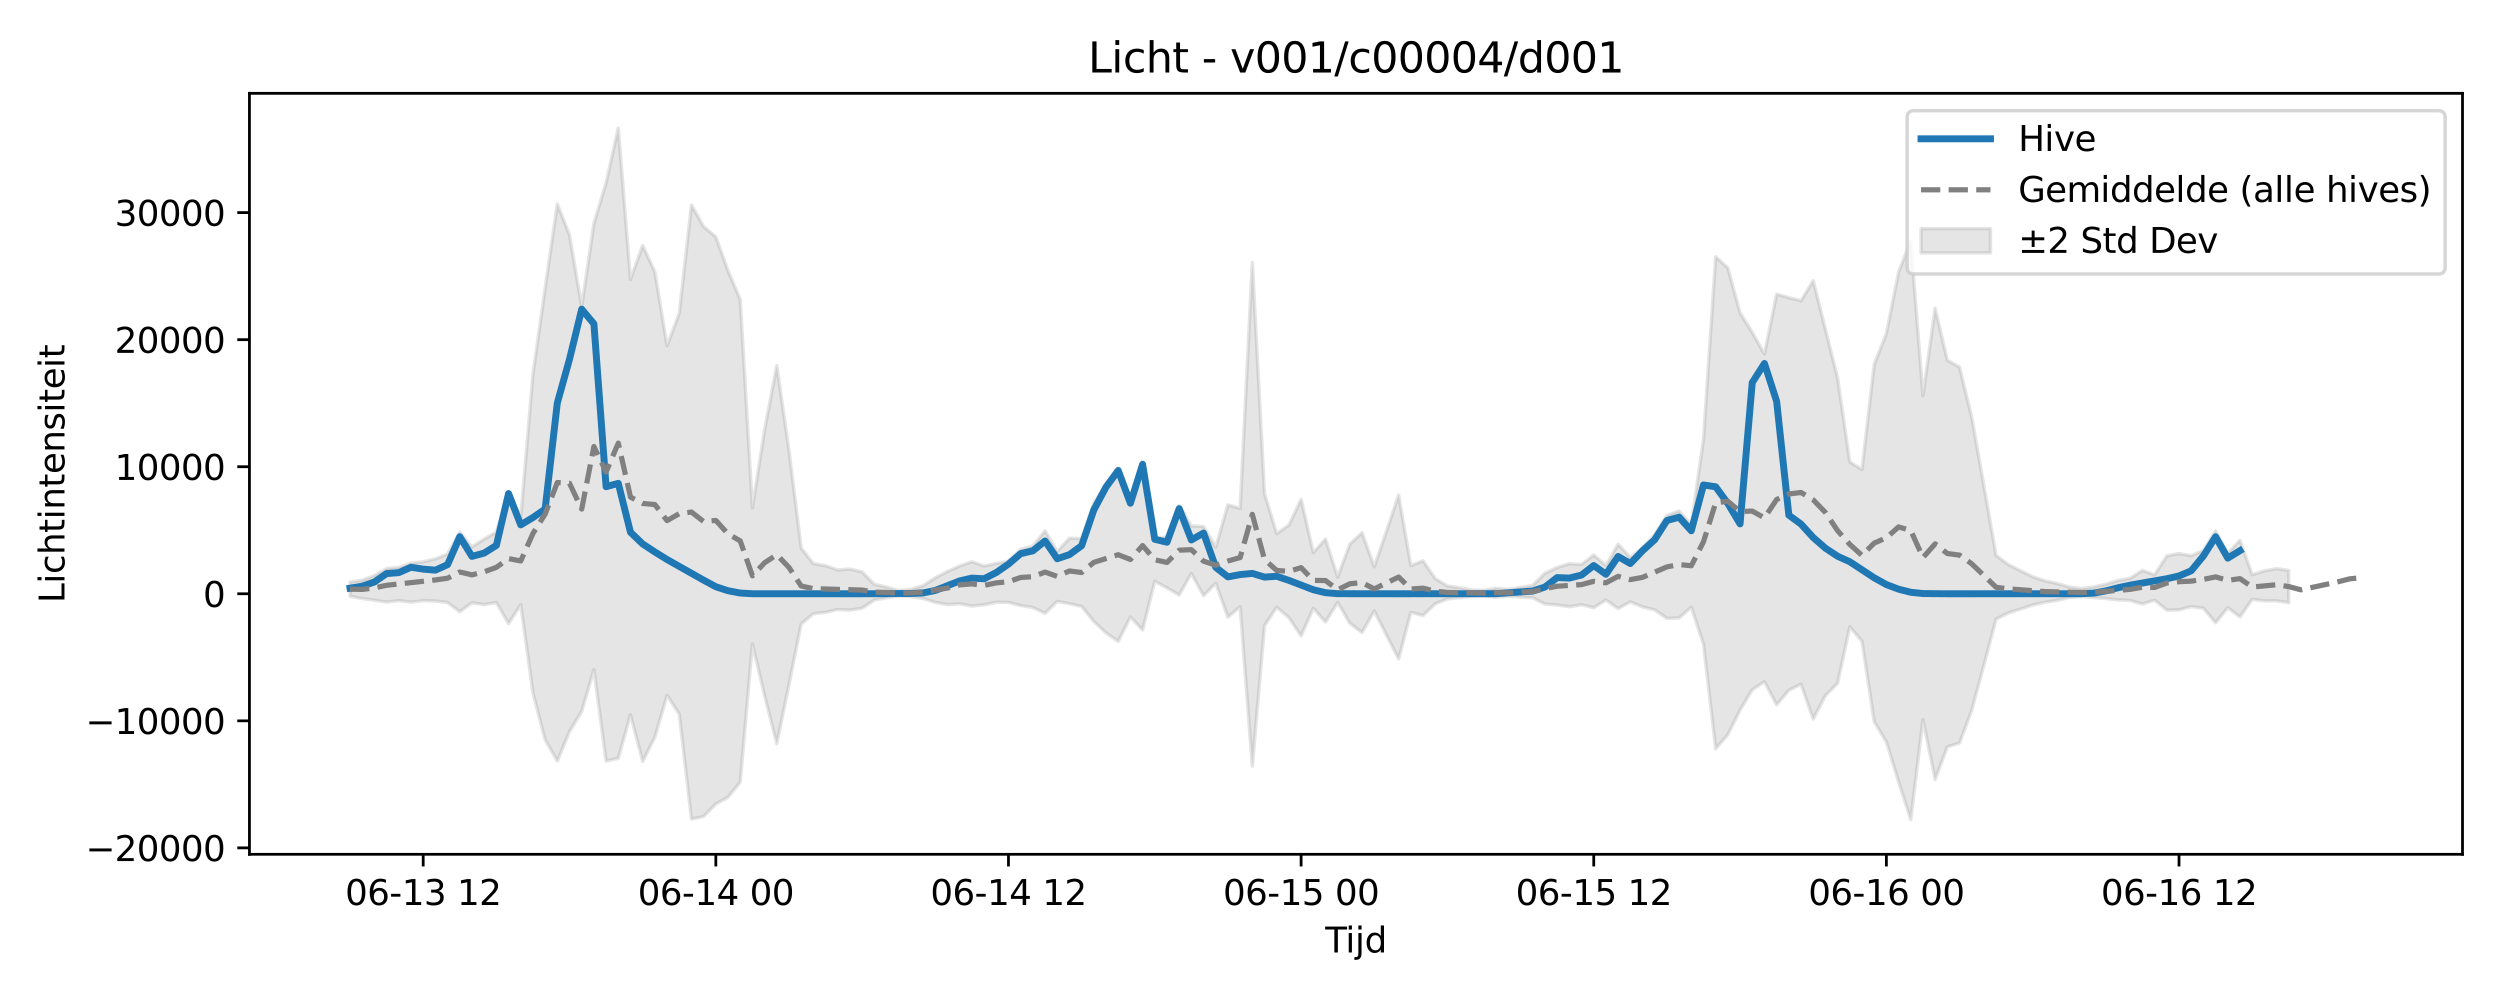 <?xml version="1.0" encoding="utf-8" standalone="no"?>
<!DOCTYPE svg PUBLIC "-//W3C//DTD SVG 1.1//EN"
  "http://www.w3.org/Graphics/SVG/1.1/DTD/svg11.dtd">
<svg xmlns:xlink="http://www.w3.org/1999/xlink" width="720pt" height="288pt" viewBox="0 0 720 288" xmlns="http://www.w3.org/2000/svg" version="1.1">
 <defs>
  <style type="text/css">*{stroke-linejoin: round; stroke-linecap: butt}</style>
 </defs>
 <g id="figure_1">
  <g id="patch_1">
   <path d="M 0 288 
L 720 288 
L 720 0 
L 0 0 
z
" style="fill: #ffffff"/>
  </g>
  <g id="axes_1">
   <g id="patch_2">
    <path d="M 71.84 246.04 
L 709.2 246.04 
L 709.2 26.88 
L 71.84 26.88 
z
" style="fill: #ffffff"/>
   </g>
   <g id="FillBetweenPolyCollection_1">
    <defs>
     <path id="m288b476828" d="M 100.811 -120.385 
L 100.811 -116.282 
L 104.323 -115.608 
L 107.834 -115.15 
L 111.346 -114.607 
L 114.857 -115.034 
L 118.369 -114.586 
L 121.881 -115.025 
L 125.392 -114.914 
L 128.904 -114.485 
L 132.416 -111.802 
L 135.927 -114.393 
L 139.439 -113.871 
L 142.95 -114.471 
L 146.462 -108.402 
L 149.974 -113.844 
L 153.485 -88.526 
L 156.997 -74.927 
L 160.509 -68.831 
L 164.02 -77.322 
L 167.532 -83.095 
L 171.043 -95.159 
L 174.555 -68.815 
L 178.067 -69.615 
L 181.578 -82.157 
L 185.09 -68.717 
L 188.602 -75.696 
L 192.113 -87.739 
L 195.625 -82.357 
L 199.136 -52.114 
L 202.648 -52.85 
L 206.16 -56.476 
L 209.671 -58.406 
L 213.183 -62.764 
L 216.695 -102.553 
L 220.206 -87.657 
L 223.718 -73.811 
L 227.229 -90.868 
L 230.741 -108.293 
L 234.253 -111.249 
L 237.764 -111.657 
L 241.276 -112.465 
L 244.788 -112.277 
L 248.299 -112.837 
L 251.811 -115.204 
L 255.322 -115.826 
L 258.834 -116.408 
L 262.346 -116.193 
L 265.857 -115.619 
L 269.369 -114.51 
L 272.881 -113.882 
L 276.392 -114.115 
L 279.904 -113.449 
L 283.415 -113.812 
L 286.927 -114.546 
L 290.439 -114.527 
L 293.95 -113.594 
L 297.462 -113.034 
L 300.974 -111.357 
L 304.485 -114.795 
L 307.997 -114.133 
L 311.508 -113.36 
L 315.02 -109.018 
L 318.532 -105.74 
L 322.043 -103.287 
L 325.555 -110.305 
L 329.067 -106.567 
L 332.578 -120.597 
L 336.09 -118.691 
L 339.601 -116.632 
L 343.113 -122.823 
L 346.625 -116.417 
L 350.136 -120.019 
L 353.648 -110.26 
L 357.16 -113.27 
L 360.671 -67.323 
L 364.183 -107.828 
L 367.694 -113.127 
L 371.206 -110.115 
L 374.718 -104.866 
L 378.229 -112.834 
L 381.741 -108.847 
L 385.253 -114.494 
L 388.764 -108.473 
L 392.276 -105.835 
L 395.787 -112.025 
L 399.299 -105.126 
L 402.811 -98.221 
L 406.322 -111.646 
L 409.834 -110.712 
L 413.346 -114.119 
L 416.857 -115.518 
L 420.369 -115.862 
L 423.88 -116.3 
L 427.392 -116.429 
L 430.904 -116.037 
L 434.415 -116.308 
L 437.927 -116.024 
L 441.439 -115.837 
L 444.95 -114.032 
L 448.462 -113.764 
L 451.973 -113.264 
L 455.485 -113.837 
L 458.997 -112.989 
L 462.508 -115.201 
L 466.02 -112.732 
L 469.532 -114.671 
L 473.043 -113.214 
L 476.555 -112.343 
L 480.066 -109.905 
L 483.578 -110.032 
L 487.09 -113.126 
L 490.601 -102.522 
L 494.113 -72.358 
L 497.625 -76.423 
L 501.136 -83.498 
L 504.648 -89.34 
L 508.159 -91.664 
L 511.671 -85.027 
L 515.183 -89.199 
L 518.694 -90.948 
L 522.206 -80.945 
L 525.718 -87.661 
L 529.229 -91.208 
L 532.741 -107.455 
L 536.252 -103.319 
L 539.764 -80.175 
L 543.276 -74.315 
L 546.787 -62.859 
L 550.299 -51.922 
L 553.811 -80.749 
L 557.322 -63.518 
L 560.834 -72.924 
L 564.345 -73.999 
L 567.857 -83.41 
L 571.369 -96.496 
L 574.88 -109.714 
L 578.392 -111.455 
L 581.904 -112.597 
L 585.415 -113.771 
L 588.927 -114.54 
L 592.438 -115.107 
L 595.95 -115.913 
L 599.462 -116.215 
L 602.973 -115.895 
L 606.485 -115.613 
L 609.997 -115.234 
L 613.508 -115.066 
L 617.02 -114.043 
L 620.531 -115.153 
L 624.043 -112.277 
L 627.555 -112.354 
L 631.066 -113.3 
L 634.578 -112.83 
L 638.09 -108.64 
L 641.601 -112.987 
L 645.113 -110.326 
L 648.624 -115.374 
L 652.136 -114.955 
L 655.648 -114.97 
L 659.159 -114.41 
L 659.159 -123.728 
L 659.159 -123.728 
L 655.648 -124.215 
L 652.136 -123.59 
L 648.624 -122.494 
L 645.113 -132.384 
L 641.601 -128.714 
L 638.09 -135.071 
L 634.578 -129.449 
L 631.066 -127.958 
L 627.555 -128.585 
L 624.043 -127.905 
L 620.531 -122.465 
L 617.02 -123.728 
L 613.508 -121.456 
L 609.997 -120.814 
L 606.485 -119.737 
L 602.973 -118.935 
L 599.462 -118.5 
L 595.95 -118.939 
L 592.438 -119.95 
L 588.927 -120.715 
L 585.415 -121.87 
L 581.904 -123.647 
L 578.392 -125.374 
L 574.88 -128.009 
L 571.369 -148.009 
L 567.857 -167.841 
L 564.345 -182.27 
L 560.834 -184.25 
L 557.322 -199.224 
L 553.811 -174.085 
L 550.299 -218.525 
L 546.787 -209.624 
L 543.276 -191.938 
L 539.764 -182.992 
L 536.252 -152.771 
L 532.741 -154.982 
L 529.229 -179.134 
L 525.718 -193.163 
L 522.206 -207.154 
L 518.694 -201.388 
L 515.183 -202.279 
L 511.671 -203.268 
L 508.159 -186.039 
L 504.648 -192.27 
L 501.136 -197.89 
L 497.625 -210.835 
L 494.113 -214.059 
L 490.601 -161.422 
L 487.09 -136.971 
L 483.578 -140.811 
L 480.066 -139.556 
L 476.555 -134.033 
L 473.043 -130.223 
L 469.532 -127.481 
L 466.02 -131.285 
L 462.508 -125.094 
L 458.997 -128.168 
L 455.485 -125.429 
L 451.973 -125.637 
L 448.462 -124.562 
L 444.95 -122.905 
L 441.439 -119.403 
L 437.927 -118.825 
L 434.415 -118.254 
L 430.904 -118.574 
L 427.392 -118.008 
L 423.88 -118.11 
L 420.369 -118.717 
L 416.857 -119.227 
L 413.346 -121.343 
L 409.834 -126.498 
L 406.322 -125.085 
L 402.811 -145.397 
L 399.299 -134.981 
L 395.787 -124.755 
L 392.276 -134.585 
L 388.764 -131.283 
L 385.253 -121.802 
L 381.741 -132.756 
L 378.229 -128.858 
L 374.718 -144.171 
L 371.206 -136.782 
L 367.694 -134.305 
L 364.183 -145.815 
L 360.671 -212.404 
L 357.16 -141.585 
L 353.648 -142.604 
L 350.136 -130.409 
L 346.625 -136.338 
L 343.113 -136.565 
L 339.601 -142.457 
L 336.09 -133.342 
L 332.578 -132.97 
L 329.067 -155.178 
L 325.555 -143.417 
L 322.043 -153.21 
L 318.532 -148.602 
L 315.02 -143.059 
L 311.508 -132.862 
L 307.997 -132.995 
L 304.485 -129.194 
L 300.974 -135.124 
L 297.462 -130.746 
L 293.95 -129.803 
L 290.439 -126.371 
L 286.927 -125.733 
L 283.415 -124.98 
L 279.904 -126.221 
L 276.392 -125.012 
L 272.881 -123.407 
L 269.369 -121.597 
L 265.857 -119.325 
L 262.346 -118.283 
L 258.834 -117.918 
L 255.322 -118.929 
L 251.811 -119.719 
L 248.299 -123.284 
L 244.788 -124.131 
L 241.276 -123.845 
L 237.764 -125.068 
L 234.253 -125.685 
L 230.741 -130.17 
L 227.229 -158.275 
L 223.718 -182.695 
L 220.206 -164.187 
L 216.695 -141.786 
L 213.183 -201.685 
L 209.671 -210.047 
L 206.16 -219.761 
L 202.648 -222.739 
L 199.136 -228.947 
L 195.625 -197.763 
L 192.113 -188.39 
L 188.602 -209.694 
L 185.09 -217.291 
L 181.578 -207.518 
L 178.067 -251.158 
L 174.555 -235.33 
L 171.043 -223.653 
L 167.532 -199.673 
L 164.02 -220.295 
L 160.509 -229.239 
L 156.997 -204.941 
L 153.485 -180.18 
L 149.974 -139.042 
L 146.462 -145.845 
L 142.95 -134.733 
L 139.439 -132.755 
L 135.927 -130.493 
L 132.416 -134.732 
L 128.904 -128.459 
L 125.392 -127.032 
L 121.881 -126.207 
L 118.369 -125.833 
L 114.857 -124.583 
L 111.346 -124.26 
L 107.834 -122.249 
L 104.323 -120.879 
L 100.811 -120.385 
z
" style="stroke: #808080; stroke-opacity: 0.2"/>
    </defs>
    <g clip-path="url(#p7e1d747dbb)">
     <use xlink:href="#m288b476828" x="0" y="288" style="fill: #808080; fill-opacity: 0.2; stroke: #808080; stroke-opacity: 0.2"/>
    </g>
   </g>
   <g id="matplotlib.axis_1">
    <g id="xtick_1">
     <g id="line2d_1">
      <defs>
       <path id="me4b6c28647" d="M 0 0 
L 0 3.5 
" style="stroke: #000000; stroke-width: 0.8"/>
      </defs>
      <g>
       <use xlink:href="#me4b6c28647" x="121.881" y="246.04" style="stroke: #000000; stroke-width: 0.8"/>
      </g>
     </g>
     <g id="text_1">
      <!-- 06-13 12 -->
      <g transform="translate(99.4 260.638) scale(0.1 -0.1)">
       <defs>
        <path id="DejaVuSans-30" d="M 2034 4250 
Q 1547 4250 1301 3770 
Q 1056 3291 1056 2328 
Q 1056 1369 1301 889 
Q 1547 409 2034 409 
Q 2525 409 2770 889 
Q 3016 1369 3016 2328 
Q 3016 3291 2770 3770 
Q 2525 4250 2034 4250 
z
M 2034 4750 
Q 2819 4750 3233 4129 
Q 3647 3509 3647 2328 
Q 3647 1150 3233 529 
Q 2819 -91 2034 -91 
Q 1250 -91 836 529 
Q 422 1150 422 2328 
Q 422 3509 836 4129 
Q 1250 4750 2034 4750 
z
" transform="scale(0.016)"/>
        <path id="DejaVuSans-36" d="M 2113 2584 
Q 1688 2584 1439 2293 
Q 1191 2003 1191 1497 
Q 1191 994 1439 701 
Q 1688 409 2113 409 
Q 2538 409 2786 701 
Q 3034 994 3034 1497 
Q 3034 2003 2786 2293 
Q 2538 2584 2113 2584 
z
M 3366 4563 
L 3366 3988 
Q 3128 4100 2886 4159 
Q 2644 4219 2406 4219 
Q 1781 4219 1451 3797 
Q 1122 3375 1075 2522 
Q 1259 2794 1537 2939 
Q 1816 3084 2150 3084 
Q 2853 3084 3261 2657 
Q 3669 2231 3669 1497 
Q 3669 778 3244 343 
Q 2819 -91 2113 -91 
Q 1303 -91 875 529 
Q 447 1150 447 2328 
Q 447 3434 972 4092 
Q 1497 4750 2381 4750 
Q 2619 4750 2861 4703 
Q 3103 4656 3366 4563 
z
" transform="scale(0.016)"/>
        <path id="DejaVuSans-2d" d="M 313 2009 
L 1997 2009 
L 1997 1497 
L 313 1497 
L 313 2009 
z
" transform="scale(0.016)"/>
        <path id="DejaVuSans-31" d="M 794 531 
L 1825 531 
L 1825 4091 
L 703 3866 
L 703 4441 
L 1819 4666 
L 2450 4666 
L 2450 531 
L 3481 531 
L 3481 0 
L 794 0 
L 794 531 
z
" transform="scale(0.016)"/>
        <path id="DejaVuSans-33" d="M 2597 2516 
Q 3050 2419 3304 2112 
Q 3559 1806 3559 1356 
Q 3559 666 3084 287 
Q 2609 -91 1734 -91 
Q 1441 -91 1130 -33 
Q 819 25 488 141 
L 488 750 
Q 750 597 1062 519 
Q 1375 441 1716 441 
Q 2309 441 2620 675 
Q 2931 909 2931 1356 
Q 2931 1769 2642 2001 
Q 2353 2234 1838 2234 
L 1294 2234 
L 1294 2753 
L 1863 2753 
Q 2328 2753 2575 2939 
Q 2822 3125 2822 3475 
Q 2822 3834 2567 4026 
Q 2313 4219 1838 4219 
Q 1578 4219 1281 4162 
Q 984 4106 628 3988 
L 628 4550 
Q 988 4650 1302 4700 
Q 1616 4750 1894 4750 
Q 2613 4750 3031 4423 
Q 3450 4097 3450 3541 
Q 3450 3153 3228 2886 
Q 3006 2619 2597 2516 
z
" transform="scale(0.016)"/>
        <path id="DejaVuSans-20" transform="scale(0.016)"/>
        <path id="DejaVuSans-32" d="M 1228 531 
L 3431 531 
L 3431 0 
L 469 0 
L 469 531 
Q 828 903 1448 1529 
Q 2069 2156 2228 2338 
Q 2531 2678 2651 2914 
Q 2772 3150 2772 3378 
Q 2772 3750 2511 3984 
Q 2250 4219 1831 4219 
Q 1534 4219 1204 4116 
Q 875 4013 500 3803 
L 500 4441 
Q 881 4594 1212 4672 
Q 1544 4750 1819 4750 
Q 2544 4750 2975 4387 
Q 3406 4025 3406 3419 
Q 3406 3131 3298 2873 
Q 3191 2616 2906 2266 
Q 2828 2175 2409 1742 
Q 1991 1309 1228 531 
z
" transform="scale(0.016)"/>
       </defs>
       <use xlink:href="#DejaVuSans-30"/>
       <use xlink:href="#DejaVuSans-36" transform="translate(63.623 0)"/>
       <use xlink:href="#DejaVuSans-2d" transform="translate(127.246 0)"/>
       <use xlink:href="#DejaVuSans-31" transform="translate(163.33 0)"/>
       <use xlink:href="#DejaVuSans-33" transform="translate(226.953 0)"/>
       <use xlink:href="#DejaVuSans-20" transform="translate(290.576 0)"/>
       <use xlink:href="#DejaVuSans-31" transform="translate(322.363 0)"/>
       <use xlink:href="#DejaVuSans-32" transform="translate(385.986 0)"/>
      </g>
     </g>
    </g>
    <g id="xtick_2">
     <g id="line2d_2">
      <g>
       <use xlink:href="#me4b6c28647" x="206.16" y="246.04" style="stroke: #000000; stroke-width: 0.8"/>
      </g>
     </g>
     <g id="text_2">
      <!-- 06-14 00 -->
      <g transform="translate(183.679 260.638) scale(0.1 -0.1)">
       <defs>
        <path id="DejaVuSans-34" d="M 2419 4116 
L 825 1625 
L 2419 1625 
L 2419 4116 
z
M 2253 4666 
L 3047 4666 
L 3047 1625 
L 3713 1625 
L 3713 1100 
L 3047 1100 
L 3047 0 
L 2419 0 
L 2419 1100 
L 313 1100 
L 313 1709 
L 2253 4666 
z
" transform="scale(0.016)"/>
       </defs>
       <use xlink:href="#DejaVuSans-30"/>
       <use xlink:href="#DejaVuSans-36" transform="translate(63.623 0)"/>
       <use xlink:href="#DejaVuSans-2d" transform="translate(127.246 0)"/>
       <use xlink:href="#DejaVuSans-31" transform="translate(163.33 0)"/>
       <use xlink:href="#DejaVuSans-34" transform="translate(226.953 0)"/>
       <use xlink:href="#DejaVuSans-20" transform="translate(290.576 0)"/>
       <use xlink:href="#DejaVuSans-30" transform="translate(322.363 0)"/>
       <use xlink:href="#DejaVuSans-30" transform="translate(385.986 0)"/>
      </g>
     </g>
    </g>
    <g id="xtick_3">
     <g id="line2d_3">
      <g>
       <use xlink:href="#me4b6c28647" x="290.439" y="246.04" style="stroke: #000000; stroke-width: 0.8"/>
      </g>
     </g>
     <g id="text_3">
      <!-- 06-14 12 -->
      <g transform="translate(267.958 260.638) scale(0.1 -0.1)">
       <use xlink:href="#DejaVuSans-30"/>
       <use xlink:href="#DejaVuSans-36" transform="translate(63.623 0)"/>
       <use xlink:href="#DejaVuSans-2d" transform="translate(127.246 0)"/>
       <use xlink:href="#DejaVuSans-31" transform="translate(163.33 0)"/>
       <use xlink:href="#DejaVuSans-34" transform="translate(226.953 0)"/>
       <use xlink:href="#DejaVuSans-20" transform="translate(290.576 0)"/>
       <use xlink:href="#DejaVuSans-31" transform="translate(322.363 0)"/>
       <use xlink:href="#DejaVuSans-32" transform="translate(385.986 0)"/>
      </g>
     </g>
    </g>
    <g id="xtick_4">
     <g id="line2d_4">
      <g>
       <use xlink:href="#me4b6c28647" x="374.718" y="246.04" style="stroke: #000000; stroke-width: 0.8"/>
      </g>
     </g>
     <g id="text_4">
      <!-- 06-15 00 -->
      <g transform="translate(352.237 260.638) scale(0.1 -0.1)">
       <defs>
        <path id="DejaVuSans-35" d="M 691 4666 
L 3169 4666 
L 3169 4134 
L 1269 4134 
L 1269 2991 
Q 1406 3038 1543 3061 
Q 1681 3084 1819 3084 
Q 2600 3084 3056 2656 
Q 3513 2228 3513 1497 
Q 3513 744 3044 326 
Q 2575 -91 1722 -91 
Q 1428 -91 1123 -41 
Q 819 9 494 109 
L 494 744 
Q 775 591 1075 516 
Q 1375 441 1709 441 
Q 2250 441 2565 725 
Q 2881 1009 2881 1497 
Q 2881 1984 2565 2268 
Q 2250 2553 1709 2553 
Q 1456 2553 1204 2497 
Q 953 2441 691 2322 
L 691 4666 
z
" transform="scale(0.016)"/>
       </defs>
       <use xlink:href="#DejaVuSans-30"/>
       <use xlink:href="#DejaVuSans-36" transform="translate(63.623 0)"/>
       <use xlink:href="#DejaVuSans-2d" transform="translate(127.246 0)"/>
       <use xlink:href="#DejaVuSans-31" transform="translate(163.33 0)"/>
       <use xlink:href="#DejaVuSans-35" transform="translate(226.953 0)"/>
       <use xlink:href="#DejaVuSans-20" transform="translate(290.576 0)"/>
       <use xlink:href="#DejaVuSans-30" transform="translate(322.363 0)"/>
       <use xlink:href="#DejaVuSans-30" transform="translate(385.986 0)"/>
      </g>
     </g>
    </g>
    <g id="xtick_5">
     <g id="line2d_5">
      <g>
       <use xlink:href="#me4b6c28647" x="458.997" y="246.04" style="stroke: #000000; stroke-width: 0.8"/>
      </g>
     </g>
     <g id="text_5">
      <!-- 06-15 12 -->
      <g transform="translate(436.516 260.638) scale(0.1 -0.1)">
       <use xlink:href="#DejaVuSans-30"/>
       <use xlink:href="#DejaVuSans-36" transform="translate(63.623 0)"/>
       <use xlink:href="#DejaVuSans-2d" transform="translate(127.246 0)"/>
       <use xlink:href="#DejaVuSans-31" transform="translate(163.33 0)"/>
       <use xlink:href="#DejaVuSans-35" transform="translate(226.953 0)"/>
       <use xlink:href="#DejaVuSans-20" transform="translate(290.576 0)"/>
       <use xlink:href="#DejaVuSans-31" transform="translate(322.363 0)"/>
       <use xlink:href="#DejaVuSans-32" transform="translate(385.986 0)"/>
      </g>
     </g>
    </g>
    <g id="xtick_6">
     <g id="line2d_6">
      <g>
       <use xlink:href="#me4b6c28647" x="543.276" y="246.04" style="stroke: #000000; stroke-width: 0.8"/>
      </g>
     </g>
     <g id="text_6">
      <!-- 06-16 00 -->
      <g transform="translate(520.795 260.638) scale(0.1 -0.1)">
       <use xlink:href="#DejaVuSans-30"/>
       <use xlink:href="#DejaVuSans-36" transform="translate(63.623 0)"/>
       <use xlink:href="#DejaVuSans-2d" transform="translate(127.246 0)"/>
       <use xlink:href="#DejaVuSans-31" transform="translate(163.33 0)"/>
       <use xlink:href="#DejaVuSans-36" transform="translate(226.953 0)"/>
       <use xlink:href="#DejaVuSans-20" transform="translate(290.576 0)"/>
       <use xlink:href="#DejaVuSans-30" transform="translate(322.363 0)"/>
       <use xlink:href="#DejaVuSans-30" transform="translate(385.986 0)"/>
      </g>
     </g>
    </g>
    <g id="xtick_7">
     <g id="line2d_7">
      <g>
       <use xlink:href="#me4b6c28647" x="627.555" y="246.04" style="stroke: #000000; stroke-width: 0.8"/>
      </g>
     </g>
     <g id="text_7">
      <!-- 06-16 12 -->
      <g transform="translate(605.074 260.638) scale(0.1 -0.1)">
       <use xlink:href="#DejaVuSans-30"/>
       <use xlink:href="#DejaVuSans-36" transform="translate(63.623 0)"/>
       <use xlink:href="#DejaVuSans-2d" transform="translate(127.246 0)"/>
       <use xlink:href="#DejaVuSans-31" transform="translate(163.33 0)"/>
       <use xlink:href="#DejaVuSans-36" transform="translate(226.953 0)"/>
       <use xlink:href="#DejaVuSans-20" transform="translate(290.576 0)"/>
       <use xlink:href="#DejaVuSans-31" transform="translate(322.363 0)"/>
       <use xlink:href="#DejaVuSans-32" transform="translate(385.986 0)"/>
      </g>
     </g>
    </g>
    <g id="text_8">
     <!-- Tijd -->
     <g transform="translate(381.67 274.317) scale(0.1 -0.1)">
      <defs>
       <path id="DejaVuSans-54" d="M -19 4666 
L 3928 4666 
L 3928 4134 
L 2272 4134 
L 2272 0 
L 1638 0 
L 1638 4134 
L -19 4134 
L -19 4666 
z
" transform="scale(0.016)"/>
       <path id="DejaVuSans-69" d="M 603 3500 
L 1178 3500 
L 1178 0 
L 603 0 
L 603 3500 
z
M 603 4863 
L 1178 4863 
L 1178 4134 
L 603 4134 
L 603 4863 
z
" transform="scale(0.016)"/>
       <path id="DejaVuSans-6a" d="M 603 3500 
L 1178 3500 
L 1178 -63 
Q 1178 -731 923 -1031 
Q 669 -1331 103 -1331 
L -116 -1331 
L -116 -844 
L 38 -844 
Q 366 -844 484 -692 
Q 603 -541 603 -63 
L 603 3500 
z
M 603 4863 
L 1178 4863 
L 1178 4134 
L 603 4134 
L 603 4863 
z
" transform="scale(0.016)"/>
       <path id="DejaVuSans-64" d="M 2906 2969 
L 2906 4863 
L 3481 4863 
L 3481 0 
L 2906 0 
L 2906 525 
Q 2725 213 2448 61 
Q 2172 -91 1784 -91 
Q 1150 -91 751 415 
Q 353 922 353 1747 
Q 353 2572 751 3078 
Q 1150 3584 1784 3584 
Q 2172 3584 2448 3432 
Q 2725 3281 2906 2969 
z
M 947 1747 
Q 947 1113 1208 752 
Q 1469 391 1925 391 
Q 2381 391 2643 752 
Q 2906 1113 2906 1747 
Q 2906 2381 2643 2742 
Q 2381 3103 1925 3103 
Q 1469 3103 1208 2742 
Q 947 2381 947 1747 
z
" transform="scale(0.016)"/>
      </defs>
      <use xlink:href="#DejaVuSans-54"/>
      <use xlink:href="#DejaVuSans-69" transform="translate(57.959 0)"/>
      <use xlink:href="#DejaVuSans-6a" transform="translate(85.742 0)"/>
      <use xlink:href="#DejaVuSans-64" transform="translate(113.525 0)"/>
     </g>
    </g>
   </g>
   <g id="matplotlib.axis_2">
    <g id="ytick_1">
     <g id="line2d_8">
      <defs>
       <path id="m578b80d242" d="M 0 0 
L -3.5 0 
" style="stroke: #000000; stroke-width: 0.8"/>
      </defs>
      <g>
       <use xlink:href="#m578b80d242" x="71.84" y="244.191" style="stroke: #000000; stroke-width: 0.8"/>
      </g>
     </g>
     <g id="text_9">
      <!-- −20000 -->
      <g transform="translate(24.648 247.991) scale(0.1 -0.1)">
       <defs>
        <path id="DejaVuSans-2212" d="M 678 2272 
L 4684 2272 
L 4684 1741 
L 678 1741 
L 678 2272 
z
" transform="scale(0.016)"/>
       </defs>
       <use xlink:href="#DejaVuSans-2212"/>
       <use xlink:href="#DejaVuSans-32" transform="translate(83.789 0)"/>
       <use xlink:href="#DejaVuSans-30" transform="translate(147.412 0)"/>
       <use xlink:href="#DejaVuSans-30" transform="translate(211.035 0)"/>
       <use xlink:href="#DejaVuSans-30" transform="translate(274.658 0)"/>
       <use xlink:href="#DejaVuSans-30" transform="translate(338.281 0)"/>
      </g>
     </g>
    </g>
    <g id="ytick_2">
     <g id="line2d_9">
      <g>
       <use xlink:href="#m578b80d242" x="71.84" y="207.599" style="stroke: #000000; stroke-width: 0.8"/>
      </g>
     </g>
     <g id="text_10">
      <!-- −10000 -->
      <g transform="translate(24.648 211.398) scale(0.1 -0.1)">
       <use xlink:href="#DejaVuSans-2212"/>
       <use xlink:href="#DejaVuSans-31" transform="translate(83.789 0)"/>
       <use xlink:href="#DejaVuSans-30" transform="translate(147.412 0)"/>
       <use xlink:href="#DejaVuSans-30" transform="translate(211.035 0)"/>
       <use xlink:href="#DejaVuSans-30" transform="translate(274.658 0)"/>
       <use xlink:href="#DejaVuSans-30" transform="translate(338.281 0)"/>
      </g>
     </g>
    </g>
    <g id="ytick_3">
     <g id="line2d_10">
      <g>
       <use xlink:href="#m578b80d242" x="71.84" y="171.006" style="stroke: #000000; stroke-width: 0.8"/>
      </g>
     </g>
     <g id="text_11">
      <!-- 0 -->
      <g transform="translate(58.477 174.805) scale(0.1 -0.1)">
       <use xlink:href="#DejaVuSans-30"/>
      </g>
     </g>
    </g>
    <g id="ytick_4">
     <g id="line2d_11">
      <g>
       <use xlink:href="#m578b80d242" x="71.84" y="134.413" style="stroke: #000000; stroke-width: 0.8"/>
      </g>
     </g>
     <g id="text_12">
      <!-- 10000 -->
      <g transform="translate(33.028 138.213) scale(0.1 -0.1)">
       <use xlink:href="#DejaVuSans-31"/>
       <use xlink:href="#DejaVuSans-30" transform="translate(63.623 0)"/>
       <use xlink:href="#DejaVuSans-30" transform="translate(127.246 0)"/>
       <use xlink:href="#DejaVuSans-30" transform="translate(190.869 0)"/>
       <use xlink:href="#DejaVuSans-30" transform="translate(254.492 0)"/>
      </g>
     </g>
    </g>
    <g id="ytick_5">
     <g id="line2d_12">
      <g>
       <use xlink:href="#m578b80d242" x="71.84" y="97.821" style="stroke: #000000; stroke-width: 0.8"/>
      </g>
     </g>
     <g id="text_13">
      <!-- 20000 -->
      <g transform="translate(33.028 101.62) scale(0.1 -0.1)">
       <use xlink:href="#DejaVuSans-32"/>
       <use xlink:href="#DejaVuSans-30" transform="translate(63.623 0)"/>
       <use xlink:href="#DejaVuSans-30" transform="translate(127.246 0)"/>
       <use xlink:href="#DejaVuSans-30" transform="translate(190.869 0)"/>
       <use xlink:href="#DejaVuSans-30" transform="translate(254.492 0)"/>
      </g>
     </g>
    </g>
    <g id="ytick_6">
     <g id="line2d_13">
      <g>
       <use xlink:href="#m578b80d242" x="71.84" y="61.228" style="stroke: #000000; stroke-width: 0.8"/>
      </g>
     </g>
     <g id="text_14">
      <!-- 30000 -->
      <g transform="translate(33.028 65.027) scale(0.1 -0.1)">
       <use xlink:href="#DejaVuSans-33"/>
       <use xlink:href="#DejaVuSans-30" transform="translate(63.623 0)"/>
       <use xlink:href="#DejaVuSans-30" transform="translate(127.246 0)"/>
       <use xlink:href="#DejaVuSans-30" transform="translate(190.869 0)"/>
       <use xlink:href="#DejaVuSans-30" transform="translate(254.492 0)"/>
      </g>
     </g>
    </g>
    <g id="text_15">
     <!-- Lichtintensiteit -->
     <g transform="translate(18.568 173.656) rotate(-90) scale(0.1 -0.1)">
      <defs>
       <path id="DejaVuSans-4c" d="M 628 4666 
L 1259 4666 
L 1259 531 
L 3531 531 
L 3531 0 
L 628 0 
L 628 4666 
z
" transform="scale(0.016)"/>
       <path id="DejaVuSans-63" d="M 3122 3366 
L 3122 2828 
Q 2878 2963 2633 3030 
Q 2388 3097 2138 3097 
Q 1578 3097 1268 2742 
Q 959 2388 959 1747 
Q 959 1106 1268 751 
Q 1578 397 2138 397 
Q 2388 397 2633 464 
Q 2878 531 3122 666 
L 3122 134 
Q 2881 22 2623 -34 
Q 2366 -91 2075 -91 
Q 1284 -91 818 406 
Q 353 903 353 1747 
Q 353 2603 823 3093 
Q 1294 3584 2113 3584 
Q 2378 3584 2631 3529 
Q 2884 3475 3122 3366 
z
" transform="scale(0.016)"/>
       <path id="DejaVuSans-68" d="M 3513 2113 
L 3513 0 
L 2938 0 
L 2938 2094 
Q 2938 2591 2744 2837 
Q 2550 3084 2163 3084 
Q 1697 3084 1428 2787 
Q 1159 2491 1159 1978 
L 1159 0 
L 581 0 
L 581 4863 
L 1159 4863 
L 1159 2956 
Q 1366 3272 1645 3428 
Q 1925 3584 2291 3584 
Q 2894 3584 3203 3211 
Q 3513 2838 3513 2113 
z
" transform="scale(0.016)"/>
       <path id="DejaVuSans-74" d="M 1172 4494 
L 1172 3500 
L 2356 3500 
L 2356 3053 
L 1172 3053 
L 1172 1153 
Q 1172 725 1289 603 
Q 1406 481 1766 481 
L 2356 481 
L 2356 0 
L 1766 0 
Q 1100 0 847 248 
Q 594 497 594 1153 
L 594 3053 
L 172 3053 
L 172 3500 
L 594 3500 
L 594 4494 
L 1172 4494 
z
" transform="scale(0.016)"/>
       <path id="DejaVuSans-6e" d="M 3513 2113 
L 3513 0 
L 2938 0 
L 2938 2094 
Q 2938 2591 2744 2837 
Q 2550 3084 2163 3084 
Q 1697 3084 1428 2787 
Q 1159 2491 1159 1978 
L 1159 0 
L 581 0 
L 581 3500 
L 1159 3500 
L 1159 2956 
Q 1366 3272 1645 3428 
Q 1925 3584 2291 3584 
Q 2894 3584 3203 3211 
Q 3513 2838 3513 2113 
z
" transform="scale(0.016)"/>
       <path id="DejaVuSans-65" d="M 3597 1894 
L 3597 1613 
L 953 1613 
Q 991 1019 1311 708 
Q 1631 397 2203 397 
Q 2534 397 2845 478 
Q 3156 559 3463 722 
L 3463 178 
Q 3153 47 2828 -22 
Q 2503 -91 2169 -91 
Q 1331 -91 842 396 
Q 353 884 353 1716 
Q 353 2575 817 3079 
Q 1281 3584 2069 3584 
Q 2775 3584 3186 3129 
Q 3597 2675 3597 1894 
z
M 3022 2063 
Q 3016 2534 2758 2815 
Q 2500 3097 2075 3097 
Q 1594 3097 1305 2825 
Q 1016 2553 972 2059 
L 3022 2063 
z
" transform="scale(0.016)"/>
       <path id="DejaVuSans-73" d="M 2834 3397 
L 2834 2853 
Q 2591 2978 2328 3040 
Q 2066 3103 1784 3103 
Q 1356 3103 1142 2972 
Q 928 2841 928 2578 
Q 928 2378 1081 2264 
Q 1234 2150 1697 2047 
L 1894 2003 
Q 2506 1872 2764 1633 
Q 3022 1394 3022 966 
Q 3022 478 2636 193 
Q 2250 -91 1575 -91 
Q 1294 -91 989 -36 
Q 684 19 347 128 
L 347 722 
Q 666 556 975 473 
Q 1284 391 1588 391 
Q 1994 391 2212 530 
Q 2431 669 2431 922 
Q 2431 1156 2273 1281 
Q 2116 1406 1581 1522 
L 1381 1569 
Q 847 1681 609 1914 
Q 372 2147 372 2553 
Q 372 3047 722 3315 
Q 1072 3584 1716 3584 
Q 2034 3584 2315 3537 
Q 2597 3491 2834 3397 
z
" transform="scale(0.016)"/>
      </defs>
      <use xlink:href="#DejaVuSans-4c"/>
      <use xlink:href="#DejaVuSans-69" transform="translate(55.713 0)"/>
      <use xlink:href="#DejaVuSans-63" transform="translate(83.496 0)"/>
      <use xlink:href="#DejaVuSans-68" transform="translate(138.477 0)"/>
      <use xlink:href="#DejaVuSans-74" transform="translate(201.855 0)"/>
      <use xlink:href="#DejaVuSans-69" transform="translate(241.064 0)"/>
      <use xlink:href="#DejaVuSans-6e" transform="translate(268.848 0)"/>
      <use xlink:href="#DejaVuSans-74" transform="translate(332.227 0)"/>
      <use xlink:href="#DejaVuSans-65" transform="translate(371.436 0)"/>
      <use xlink:href="#DejaVuSans-6e" transform="translate(432.959 0)"/>
      <use xlink:href="#DejaVuSans-73" transform="translate(496.338 0)"/>
      <use xlink:href="#DejaVuSans-69" transform="translate(548.438 0)"/>
      <use xlink:href="#DejaVuSans-74" transform="translate(576.221 0)"/>
      <use xlink:href="#DejaVuSans-65" transform="translate(615.43 0)"/>
      <use xlink:href="#DejaVuSans-69" transform="translate(676.953 0)"/>
      <use xlink:href="#DejaVuSans-74" transform="translate(704.736 0)"/>
     </g>
    </g>
   </g>
   <g id="line2d_14">
    <path d="M 100.811 169.396 
L 104.323 168.826 
L 107.834 167.609 
L 111.346 165.188 
L 114.857 164.915 
L 118.369 163.363 
L 121.881 163.912 
L 125.392 164.203 
L 128.904 162.617 
L 132.416 154.579 
L 135.927 160.242 
L 139.439 159.288 
L 142.95 157.077 
L 146.462 142.147 
L 149.974 151.16 
L 153.485 149.058 
L 156.997 146.606 
L 160.509 116.033 
L 164.02 103.442 
L 167.532 89.054 
L 171.043 93.261 
L 174.555 140.178 
L 178.067 139.206 
L 181.578 153.283 
L 185.09 156.657 
L 188.602 158.966 
L 192.113 161.14 
L 202.648 167.088 
L 206.16 168.979 
L 209.671 170.13 
L 213.183 170.799 
L 216.695 170.993 
L 248.299 171.006 
L 262.346 170.927 
L 265.857 170.762 
L 269.369 170.05 
L 276.392 167.299 
L 279.904 166.494 
L 283.415 166.684 
L 286.927 164.889 
L 290.439 162.462 
L 293.95 159.449 
L 297.462 158.643 
L 300.974 155.802 
L 304.485 160.917 
L 307.997 159.728 
L 311.508 157.167 
L 315.02 146.865 
L 318.532 140.286 
L 322.043 135.506 
L 325.555 144.928 
L 329.067 133.746 
L 332.578 155.321 
L 336.09 156.156 
L 339.601 146.503 
L 343.113 155.501 
L 346.625 153.518 
L 350.136 163.393 
L 353.648 166.145 
L 357.16 165.477 
L 360.671 165.142 
L 364.183 166.209 
L 367.694 165.968 
L 371.206 167.15 
L 378.229 169.846 
L 381.741 170.699 
L 385.253 170.98 
L 402.811 171.006 
L 430.904 170.984 
L 441.439 170.217 
L 444.95 169.065 
L 448.462 166.346 
L 451.973 166.484 
L 455.485 165.617 
L 458.997 162.871 
L 462.508 165.388 
L 466.02 160.271 
L 469.532 162.301 
L 473.043 158.622 
L 476.555 155.428 
L 480.066 149.907 
L 483.578 148.956 
L 487.09 152.859 
L 490.601 139.667 
L 494.113 140.196 
L 497.625 145.015 
L 501.136 150.878 
L 504.648 110.182 
L 508.159 104.685 
L 511.671 115.58 
L 515.183 148.36 
L 518.694 150.942 
L 522.206 154.81 
L 525.718 157.868 
L 529.229 160.198 
L 532.741 161.784 
L 539.764 166.408 
L 543.276 168.358 
L 546.787 169.682 
L 550.299 170.571 
L 553.811 170.946 
L 560.834 171.006 
L 599.462 170.993 
L 602.973 170.821 
L 606.485 170.171 
L 609.997 169.272 
L 613.508 168.526 
L 624.043 166.677 
L 627.555 165.88 
L 631.066 164.385 
L 634.578 160.113 
L 638.09 154.594 
L 641.601 160.74 
L 645.113 158.585 
L 645.113 158.585 
" clip-path="url(#p7e1d747dbb)" style="fill: none; stroke: #1f77b4; stroke-width: 2; stroke-linecap: square"/>
   </g>
   <g id="line2d_15">
    <path d="M 100.811 169.666 
L 104.323 169.757 
L 107.834 169.301 
L 111.346 168.567 
L 125.392 167.027 
L 128.904 166.528 
L 132.416 164.733 
L 135.927 165.557 
L 139.439 164.687 
L 142.95 163.398 
L 146.462 160.877 
L 149.974 161.557 
L 153.485 153.647 
L 156.997 148.066 
L 160.509 138.965 
L 164.02 139.192 
L 167.532 146.616 
L 171.043 128.594 
L 174.555 135.928 
L 178.067 127.614 
L 181.578 143.163 
L 185.09 144.996 
L 188.602 145.305 
L 192.113 149.936 
L 195.625 147.94 
L 199.136 147.47 
L 202.648 150.206 
L 206.16 149.881 
L 209.671 153.773 
L 213.183 155.776 
L 216.695 165.83 
L 220.206 162.078 
L 223.718 159.747 
L 227.229 163.429 
L 230.741 168.768 
L 234.253 169.533 
L 248.299 169.94 
L 251.811 170.538 
L 255.322 170.622 
L 258.834 170.837 
L 262.346 170.762 
L 265.857 170.528 
L 272.881 169.356 
L 276.392 168.437 
L 279.904 168.165 
L 283.415 168.604 
L 286.927 167.861 
L 290.439 167.551 
L 293.95 166.301 
L 297.462 166.11 
L 300.974 164.759 
L 304.485 166.006 
L 307.997 164.436 
L 311.508 164.889 
L 315.02 161.962 
L 322.043 159.751 
L 325.555 161.139 
L 329.067 157.128 
L 332.578 161.217 
L 336.09 161.984 
L 339.601 158.455 
L 343.113 158.306 
L 346.625 161.622 
L 350.136 162.786 
L 353.648 161.568 
L 357.16 160.573 
L 360.671 148.136 
L 364.183 161.178 
L 367.694 164.284 
L 371.206 164.552 
L 374.718 163.482 
L 378.229 167.154 
L 381.741 167.198 
L 385.253 169.852 
L 388.764 168.122 
L 392.276 167.79 
L 395.787 169.61 
L 402.811 166.191 
L 406.322 169.635 
L 409.834 169.395 
L 413.346 170.269 
L 416.857 170.627 
L 427.392 170.782 
L 430.904 170.694 
L 434.415 170.719 
L 441.439 170.38 
L 444.95 169.531 
L 448.462 168.837 
L 455.485 168.367 
L 458.997 167.422 
L 462.508 167.853 
L 466.02 165.991 
L 469.532 166.924 
L 473.043 166.282 
L 480.066 163.269 
L 483.578 162.578 
L 487.09 162.951 
L 490.601 156.028 
L 494.113 144.791 
L 497.625 144.371 
L 501.136 147.306 
L 504.648 147.195 
L 508.159 149.149 
L 511.671 143.852 
L 515.183 142.261 
L 518.694 141.832 
L 522.206 143.951 
L 525.718 147.588 
L 529.229 152.829 
L 532.741 156.782 
L 536.252 159.955 
L 539.764 156.417 
L 543.276 154.874 
L 546.787 151.758 
L 550.299 152.776 
L 553.811 160.583 
L 557.322 156.629 
L 560.834 159.413 
L 564.345 159.866 
L 567.857 162.374 
L 574.88 169.139 
L 578.392 169.585 
L 588.927 170.373 
L 599.462 170.642 
L 602.973 170.585 
L 613.508 169.739 
L 617.02 169.115 
L 620.531 169.191 
L 624.043 167.909 
L 627.555 167.531 
L 631.066 167.371 
L 634.578 166.86 
L 638.09 166.144 
L 641.601 167.15 
L 645.113 166.645 
L 648.624 169.066 
L 655.648 168.407 
L 659.159 168.931 
L 662.671 169.871 
L 673.206 167.598 
L 676.717 166.705 
L 680.229 166.35 
L 680.229 166.35 
" clip-path="url(#p7e1d747dbb)" style="fill: none; stroke-dasharray: 5.55,2.4; stroke-dashoffset: 0; stroke: #808080; stroke-width: 1.5"/>
   </g>
   <g id="patch_3">
    <path d="M 71.84 246.04 
L 71.84 26.88 
" style="fill: none; stroke: #000000; stroke-width: 0.8; stroke-linejoin: miter; stroke-linecap: square"/>
   </g>
   <g id="patch_4">
    <path d="M 709.2 246.04 
L 709.2 26.88 
" style="fill: none; stroke: #000000; stroke-width: 0.8; stroke-linejoin: miter; stroke-linecap: square"/>
   </g>
   <g id="patch_5">
    <path d="M 71.84 246.04 
L 709.2 246.04 
" style="fill: none; stroke: #000000; stroke-width: 0.8; stroke-linejoin: miter; stroke-linecap: square"/>
   </g>
   <g id="patch_6">
    <path d="M 71.84 26.88 
L 709.2 26.88 
" style="fill: none; stroke: #000000; stroke-width: 0.8; stroke-linejoin: miter; stroke-linecap: square"/>
   </g>
   <g id="text_16">
    <!-- Licht - v001/c00004/d001 -->
    <g transform="translate(313.383 20.88) scale(0.12 -0.12)">
     <defs>
      <path id="DejaVuSans-76" d="M 191 3500 
L 800 3500 
L 1894 563 
L 2988 3500 
L 3597 3500 
L 2284 0 
L 1503 0 
L 191 3500 
z
" transform="scale(0.016)"/>
      <path id="DejaVuSans-2f" d="M 1625 4666 
L 2156 4666 
L 531 -594 
L 0 -594 
L 1625 4666 
z
" transform="scale(0.016)"/>
     </defs>
     <use xlink:href="#DejaVuSans-4c"/>
     <use xlink:href="#DejaVuSans-69" transform="translate(55.713 0)"/>
     <use xlink:href="#DejaVuSans-63" transform="translate(83.496 0)"/>
     <use xlink:href="#DejaVuSans-68" transform="translate(138.477 0)"/>
     <use xlink:href="#DejaVuSans-74" transform="translate(201.855 0)"/>
     <use xlink:href="#DejaVuSans-20" transform="translate(241.064 0)"/>
     <use xlink:href="#DejaVuSans-2d" transform="translate(272.852 0)"/>
     <use xlink:href="#DejaVuSans-20" transform="translate(308.936 0)"/>
     <use xlink:href="#DejaVuSans-76" transform="translate(340.723 0)"/>
     <use xlink:href="#DejaVuSans-30" transform="translate(399.902 0)"/>
     <use xlink:href="#DejaVuSans-30" transform="translate(463.525 0)"/>
     <use xlink:href="#DejaVuSans-31" transform="translate(527.148 0)"/>
     <use xlink:href="#DejaVuSans-2f" transform="translate(590.771 0)"/>
     <use xlink:href="#DejaVuSans-63" transform="translate(624.463 0)"/>
     <use xlink:href="#DejaVuSans-30" transform="translate(679.443 0)"/>
     <use xlink:href="#DejaVuSans-30" transform="translate(743.066 0)"/>
     <use xlink:href="#DejaVuSans-30" transform="translate(806.689 0)"/>
     <use xlink:href="#DejaVuSans-30" transform="translate(870.312 0)"/>
     <use xlink:href="#DejaVuSans-34" transform="translate(933.936 0)"/>
     <use xlink:href="#DejaVuSans-2f" transform="translate(997.559 0)"/>
     <use xlink:href="#DejaVuSans-64" transform="translate(1031.25 0)"/>
     <use xlink:href="#DejaVuSans-30" transform="translate(1094.727 0)"/>
     <use xlink:href="#DejaVuSans-30" transform="translate(1158.35 0)"/>
     <use xlink:href="#DejaVuSans-31" transform="translate(1221.973 0)"/>
    </g>
   </g>
   <g id="legend_1">
    <g id="patch_7">
     <path d="M 551.256 78.914 
L 702.2 78.914 
Q 704.2 78.914 704.2 76.914 
L 704.2 33.88 
Q 704.2 31.88 702.2 31.88 
L 551.256 31.88 
Q 549.256 31.88 549.256 33.88 
L 549.256 76.914 
Q 549.256 78.914 551.256 78.914 
z
" style="fill: #ffffff; opacity: 0.8; stroke: #cccccc; stroke-linejoin: miter"/>
    </g>
    <g id="line2d_16">
     <path d="M 553.256 39.978 
L 563.256 39.978 
L 573.256 39.978 
" style="fill: none; stroke: #1f77b4; stroke-width: 2; stroke-linecap: square"/>
    </g>
    <g id="text_17">
     <!-- Hive -->
     <g transform="translate(581.256 43.478) scale(0.1 -0.1)">
      <defs>
       <path id="DejaVuSans-48" d="M 628 4666 
L 1259 4666 
L 1259 2753 
L 3553 2753 
L 3553 4666 
L 4184 4666 
L 4184 0 
L 3553 0 
L 3553 2222 
L 1259 2222 
L 1259 0 
L 628 0 
L 628 4666 
z
" transform="scale(0.016)"/>
      </defs>
      <use xlink:href="#DejaVuSans-48"/>
      <use xlink:href="#DejaVuSans-69" transform="translate(75.195 0)"/>
      <use xlink:href="#DejaVuSans-76" transform="translate(102.979 0)"/>
      <use xlink:href="#DejaVuSans-65" transform="translate(162.158 0)"/>
     </g>
    </g>
    <g id="line2d_17">
     <path d="M 553.256 54.657 
L 563.256 54.657 
L 573.256 54.657 
" style="fill: none; stroke-dasharray: 5.55,2.4; stroke-dashoffset: 0; stroke: #808080; stroke-width: 1.5"/>
    </g>
    <g id="text_18">
     <!-- Gemiddelde (alle hives) -->
     <g transform="translate(581.256 58.157) scale(0.1 -0.1)">
      <defs>
       <path id="DejaVuSans-47" d="M 3809 666 
L 3809 1919 
L 2778 1919 
L 2778 2438 
L 4434 2438 
L 4434 434 
Q 4069 175 3628 42 
Q 3188 -91 2688 -91 
Q 1594 -91 976 548 
Q 359 1188 359 2328 
Q 359 3472 976 4111 
Q 1594 4750 2688 4750 
Q 3144 4750 3555 4637 
Q 3966 4525 4313 4306 
L 4313 3634 
Q 3963 3931 3569 4081 
Q 3175 4231 2741 4231 
Q 1884 4231 1454 3753 
Q 1025 3275 1025 2328 
Q 1025 1384 1454 906 
Q 1884 428 2741 428 
Q 3075 428 3337 486 
Q 3600 544 3809 666 
z
" transform="scale(0.016)"/>
       <path id="DejaVuSans-6d" d="M 3328 2828 
Q 3544 3216 3844 3400 
Q 4144 3584 4550 3584 
Q 5097 3584 5394 3201 
Q 5691 2819 5691 2113 
L 5691 0 
L 5113 0 
L 5113 2094 
Q 5113 2597 4934 2840 
Q 4756 3084 4391 3084 
Q 3944 3084 3684 2787 
Q 3425 2491 3425 1978 
L 3425 0 
L 2847 0 
L 2847 2094 
Q 2847 2600 2669 2842 
Q 2491 3084 2119 3084 
Q 1678 3084 1418 2786 
Q 1159 2488 1159 1978 
L 1159 0 
L 581 0 
L 581 3500 
L 1159 3500 
L 1159 2956 
Q 1356 3278 1631 3431 
Q 1906 3584 2284 3584 
Q 2666 3584 2933 3390 
Q 3200 3197 3328 2828 
z
" transform="scale(0.016)"/>
       <path id="DejaVuSans-6c" d="M 603 4863 
L 1178 4863 
L 1178 0 
L 603 0 
L 603 4863 
z
" transform="scale(0.016)"/>
       <path id="DejaVuSans-28" d="M 1984 4856 
Q 1566 4138 1362 3434 
Q 1159 2731 1159 2009 
Q 1159 1288 1364 580 
Q 1569 -128 1984 -844 
L 1484 -844 
Q 1016 -109 783 600 
Q 550 1309 550 2009 
Q 550 2706 781 3412 
Q 1013 4119 1484 4856 
L 1984 4856 
z
" transform="scale(0.016)"/>
       <path id="DejaVuSans-61" d="M 2194 1759 
Q 1497 1759 1228 1600 
Q 959 1441 959 1056 
Q 959 750 1161 570 
Q 1363 391 1709 391 
Q 2188 391 2477 730 
Q 2766 1069 2766 1631 
L 2766 1759 
L 2194 1759 
z
M 3341 1997 
L 3341 0 
L 2766 0 
L 2766 531 
Q 2569 213 2275 61 
Q 1981 -91 1556 -91 
Q 1019 -91 701 211 
Q 384 513 384 1019 
Q 384 1609 779 1909 
Q 1175 2209 1959 2209 
L 2766 2209 
L 2766 2266 
Q 2766 2663 2505 2880 
Q 2244 3097 1772 3097 
Q 1472 3097 1187 3025 
Q 903 2953 641 2809 
L 641 3341 
Q 956 3463 1253 3523 
Q 1550 3584 1831 3584 
Q 2591 3584 2966 3190 
Q 3341 2797 3341 1997 
z
" transform="scale(0.016)"/>
       <path id="DejaVuSans-29" d="M 513 4856 
L 1013 4856 
Q 1481 4119 1714 3412 
Q 1947 2706 1947 2009 
Q 1947 1309 1714 600 
Q 1481 -109 1013 -844 
L 513 -844 
Q 928 -128 1133 580 
Q 1338 1288 1338 2009 
Q 1338 2731 1133 3434 
Q 928 4138 513 4856 
z
" transform="scale(0.016)"/>
      </defs>
      <use xlink:href="#DejaVuSans-47"/>
      <use xlink:href="#DejaVuSans-65" transform="translate(77.49 0)"/>
      <use xlink:href="#DejaVuSans-6d" transform="translate(139.014 0)"/>
      <use xlink:href="#DejaVuSans-69" transform="translate(236.426 0)"/>
      <use xlink:href="#DejaVuSans-64" transform="translate(264.209 0)"/>
      <use xlink:href="#DejaVuSans-64" transform="translate(327.686 0)"/>
      <use xlink:href="#DejaVuSans-65" transform="translate(391.162 0)"/>
      <use xlink:href="#DejaVuSans-6c" transform="translate(452.686 0)"/>
      <use xlink:href="#DejaVuSans-64" transform="translate(480.469 0)"/>
      <use xlink:href="#DejaVuSans-65" transform="translate(543.945 0)"/>
      <use xlink:href="#DejaVuSans-20" transform="translate(605.469 0)"/>
      <use xlink:href="#DejaVuSans-28" transform="translate(637.256 0)"/>
      <use xlink:href="#DejaVuSans-61" transform="translate(676.27 0)"/>
      <use xlink:href="#DejaVuSans-6c" transform="translate(737.549 0)"/>
      <use xlink:href="#DejaVuSans-6c" transform="translate(765.332 0)"/>
      <use xlink:href="#DejaVuSans-65" transform="translate(793.115 0)"/>
      <use xlink:href="#DejaVuSans-20" transform="translate(854.639 0)"/>
      <use xlink:href="#DejaVuSans-68" transform="translate(886.426 0)"/>
      <use xlink:href="#DejaVuSans-69" transform="translate(949.805 0)"/>
      <use xlink:href="#DejaVuSans-76" transform="translate(977.588 0)"/>
      <use xlink:href="#DejaVuSans-65" transform="translate(1036.768 0)"/>
      <use xlink:href="#DejaVuSans-73" transform="translate(1098.291 0)"/>
      <use xlink:href="#DejaVuSans-29" transform="translate(1150.391 0)"/>
     </g>
    </g>
    <g id="patch_8">
     <path d="M 553.256 72.835 
L 573.256 72.835 
L 573.256 65.835 
L 553.256 65.835 
z
" style="fill: #808080; fill-opacity: 0.2; stroke: #808080; stroke-opacity: 0.2; stroke-linejoin: miter"/>
    </g>
    <g id="text_19">
     <!-- ±2 Std Dev -->
     <g transform="translate(581.256 72.835) scale(0.1 -0.1)">
      <defs>
       <path id="DejaVuSans-b1" d="M 2944 4013 
L 2944 2803 
L 4684 2803 
L 4684 2272 
L 2944 2272 
L 2944 1063 
L 2419 1063 
L 2419 2272 
L 678 2272 
L 678 2803 
L 2419 2803 
L 2419 4013 
L 2944 4013 
z
M 678 531 
L 4684 531 
L 4684 0 
L 678 0 
L 678 531 
z
" transform="scale(0.016)"/>
       <path id="DejaVuSans-53" d="M 3425 4513 
L 3425 3897 
Q 3066 4069 2747 4153 
Q 2428 4238 2131 4238 
Q 1616 4238 1336 4038 
Q 1056 3838 1056 3469 
Q 1056 3159 1242 3001 
Q 1428 2844 1947 2747 
L 2328 2669 
Q 3034 2534 3370 2195 
Q 3706 1856 3706 1288 
Q 3706 609 3251 259 
Q 2797 -91 1919 -91 
Q 1588 -91 1214 -16 
Q 841 59 441 206 
L 441 856 
Q 825 641 1194 531 
Q 1563 422 1919 422 
Q 2459 422 2753 634 
Q 3047 847 3047 1241 
Q 3047 1584 2836 1778 
Q 2625 1972 2144 2069 
L 1759 2144 
Q 1053 2284 737 2584 
Q 422 2884 422 3419 
Q 422 4038 858 4394 
Q 1294 4750 2059 4750 
Q 2388 4750 2728 4690 
Q 3069 4631 3425 4513 
z
" transform="scale(0.016)"/>
       <path id="DejaVuSans-44" d="M 1259 4147 
L 1259 519 
L 2022 519 
Q 2988 519 3436 956 
Q 3884 1394 3884 2338 
Q 3884 3275 3436 3711 
Q 2988 4147 2022 4147 
L 1259 4147 
z
M 628 4666 
L 1925 4666 
Q 3281 4666 3915 4102 
Q 4550 3538 4550 2338 
Q 4550 1131 3912 565 
Q 3275 0 1925 0 
L 628 0 
L 628 4666 
z
" transform="scale(0.016)"/>
      </defs>
      <use xlink:href="#DejaVuSans-b1"/>
      <use xlink:href="#DejaVuSans-32" transform="translate(83.789 0)"/>
      <use xlink:href="#DejaVuSans-20" transform="translate(147.412 0)"/>
      <use xlink:href="#DejaVuSans-53" transform="translate(179.199 0)"/>
      <use xlink:href="#DejaVuSans-74" transform="translate(242.676 0)"/>
      <use xlink:href="#DejaVuSans-64" transform="translate(281.885 0)"/>
      <use xlink:href="#DejaVuSans-20" transform="translate(345.361 0)"/>
      <use xlink:href="#DejaVuSans-44" transform="translate(377.148 0)"/>
      <use xlink:href="#DejaVuSans-65" transform="translate(454.15 0)"/>
      <use xlink:href="#DejaVuSans-76" transform="translate(515.674 0)"/>
     </g>
    </g>
   </g>
  </g>
 </g>
 <defs>
  <clipPath id="p7e1d747dbb">
   <rect x="71.84" y="26.88" width="637.36" height="219.16"/>
  </clipPath>
 </defs>
</svg>

